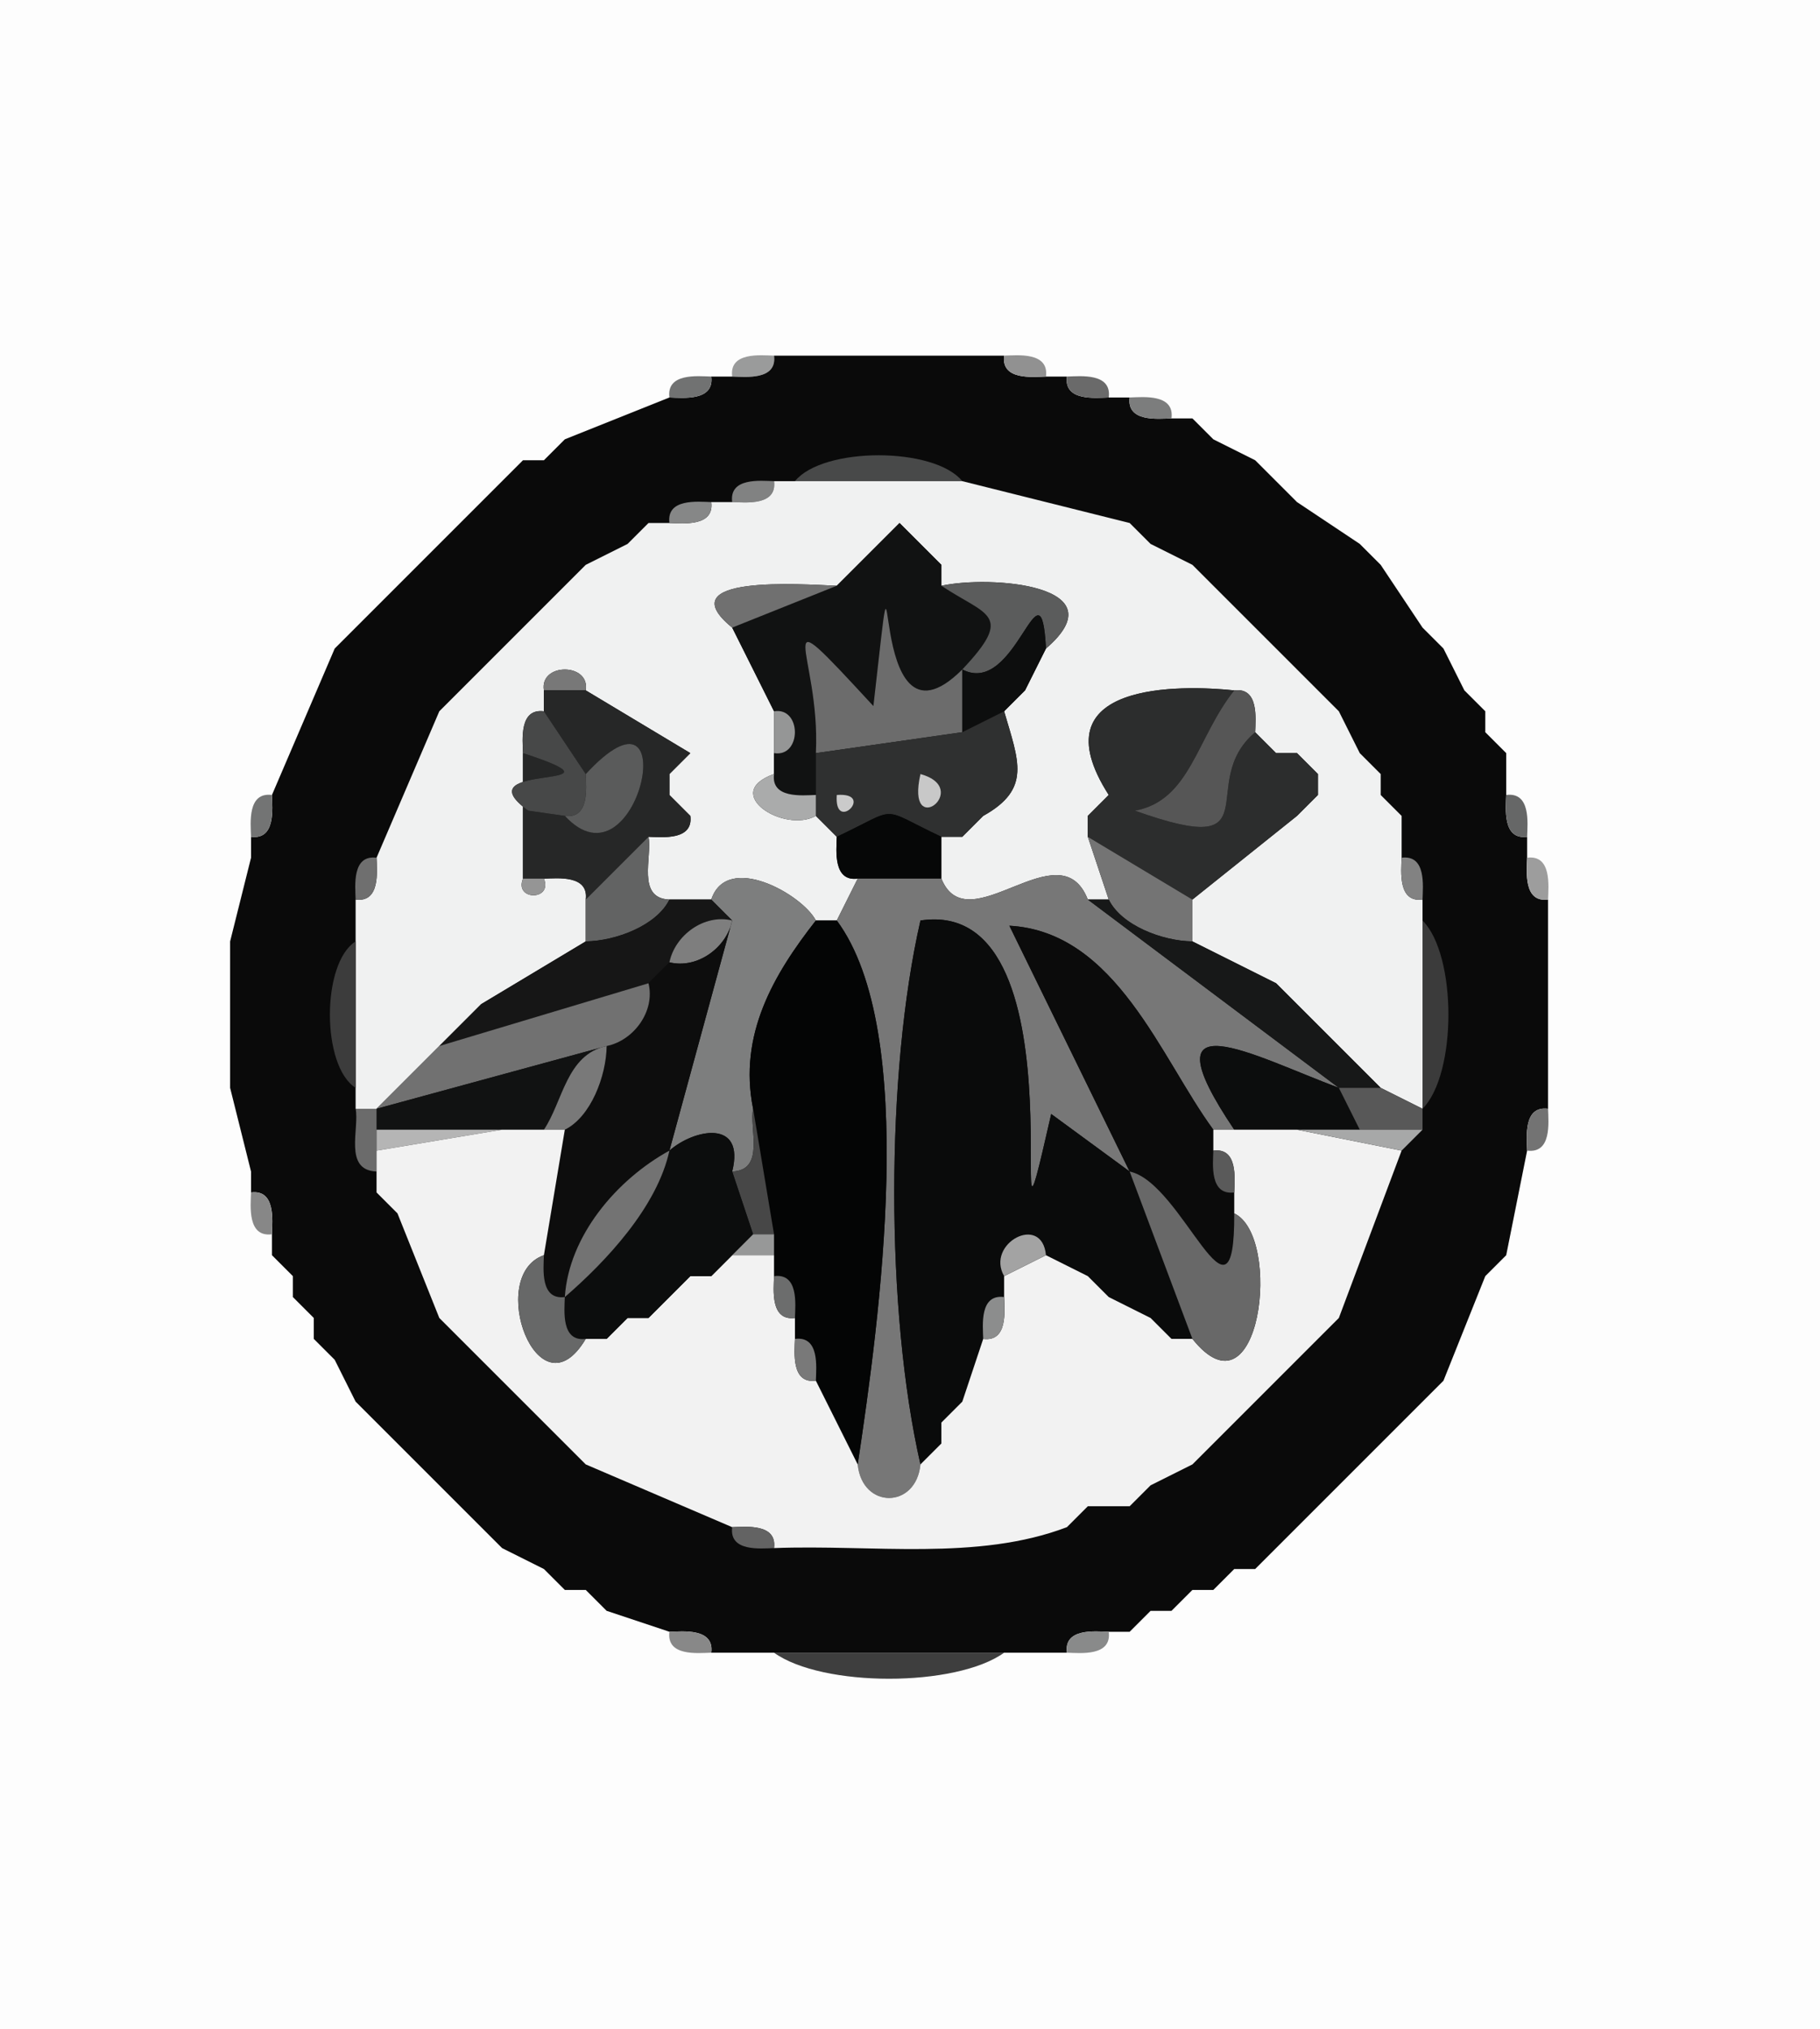 <?xml version="1.0" standalone="yes"?>
<svg width="87" height="97">
<path style="fill:#fdfdfd" d="M87 0 L87 97 L0 97 L0 0 L87 0 z"/>
<path style="fill:#9a9b9b" d="M37 17 C37.15 18.18 35.66 18.02 35 18 C34.85 16.82 36.34 16.98 37 17 z"/>
<path style="fill:#0a0a0a" d="M48 17 C47.85 18.18 49.34 18.02 50 18 L51 18 C50.85 19.18 52.34 19.02 53 19 L54 19 C53.85 20.18 55.34 20.02 56 20 L57 20 L58 21 L60 22 L61 23 L62 24 L65 26 L66 27 L68 30 L69 31 L70 33 L71 34 L71 35 L72 36 L72 38 C71.98 38.66 71.82 40.15 73 40 L73 41 C72.98 41.66 72.82 43.15 74 43 L74 53 C72.82 52.85 72.98 54.34 73 55 L72 60 L71 61 L69 66 L68 67 L67 68 L62 73 L61 74 L60 75 L59 75 L58 76 L57 76 L56 77 L55 77 L54 78 L53 78 C52.34 77.98 50.85 77.82 51 79 L48 79 L37 79 L34 79 C34.15 77.82 32.66 77.98 32 78 L29 77 L28 76 L27 76 L26 75 L24 74 L23 73 L22 72 L18 68 L17 67 L16 65 L15 64 L15 63 L14 62 L14 61 L13 60 L13 59 C13.02 58.34 13.18 56.85 12 57 L12 56 L11 52 L11 45 L12 41 L12 40 C13.18 40.15 13.02 38.66 13 38 L16 31 L17 30 L18 29 L23 24 L24 23 L25 22 L26 22 L27 21 L32 19 C32.66 19.02 34.15 19.18 34 18 L35 18 C35.66 18.02 37.15 18.18 37 17 L48 17 z"/>
<path style="fill:#919191" d="M50 18 C49.34 18.02 47.85 18.18 48 17 C48.66 16.98 50.15 16.82 50 18 z"/>
<path style="fill:#717272" d="M34 18 C34.15 19.18 32.66 19.02 32 19 C31.85 17.82 33.34 17.98 34 18 z"/>
<path style="fill:#6a6a6a" d="M53 19 C52.34 19.02 50.85 19.18 51 18 C51.66 17.98 53.15 17.82 53 19 z"/>
<path style="fill:#7c7d7d" d="M56 20 C55.34 20.02 53.85 20.18 54 19 C54.66 18.98 56.15 18.82 56 20 z"/>
<path style="fill:#a5a5a5" d="M58 21 L57 20 L58 21 z"/>
<path style="fill:#5f5f5f" d="M27 21 L26 22 L27 21 z"/>
<path style="fill:#8e8e8e" d="M25 22 L24 23 L25 22 z"/>
<path style="fill:#484949" d="M46 23 L38 23 C39.34 21.35 44.66 21.35 46 23 z"/>
<path style="fill:#8a8a8a" d="M61 23 L60 22 L61 23 z"/>
<path style="fill:#656565" d="M24 23 L23 24 L24 23 z"/>
<path style="fill:#818282" d="M37 23 C37.15 24.18 35.66 24.02 35 24 C34.85 22.82 36.34 22.98 37 23 z"/>
<path style="fill:#f0f1f1" d="M38 23 L46 23 L54 25 L55 26 L57 27 L58 28 L63 33 L64 34 L65 36 L66 37 L66 38 L67 39 L67 41 C66.98 41.66 66.82 43.15 68 43 L68 44 L68 53 L66 52 L62 48 L61 47 L57 45 L57 43 L62 39 L63 38 L63 37 L62 36 L61 36 L60 35 C60.02 34.34 60.18 32.85 59 33 C56.5 32.74 49.51 32.55 53 38 L52 39 L52 40 L53 43 L52 43 C50.66 39.56 46.27 45.12 45 42 L45 40 L46 40 L47 39 C49.32 37.71 48.69 36.38 48 34 L49 33 L50 31 C53.55 27.95 47.31 27.49 45 28 L45 27 L44 26 L43 25 L40 28 C38.34 27.93 31.88 27.46 35 30 L37 34 L37 36 L37 37 C34.43 37.91 37.47 39.85 39 39 L40 40 C39.98 40.66 39.82 42.15 41 42 L40 44 L39 44 C38.35 42.75 34.75 40.72 34 43 L32 43 C30.41 42.94 31.19 40.95 31 40 C31.66 40.02 33.15 40.18 33 39 L32 38 L32 37 L33 36 L28 33 C28.22 31.67 25.78 31.67 26 33 L26 34 C24.82 33.85 24.98 35.34 25 36 L25 42 C24.57 43.06 26.43 43.06 26 42 C26.66 41.98 28.15 41.82 28 43 L28 45 L23 48 L22 49 L21 50 L18 53 L17 53 L17 52 L17 45 L17 43 C18.18 43.15 18.02 41.66 18 41 L21 34 L22 33 L27 28 L28 27 L30 26 L31 25 L32 25 C32.66 25.02 34.15 25.18 34 24 L35 24 C35.66 24.02 37.15 24.18 37 23 L38 23 z"/>
<path style="fill:#5d5d5d" d="M62 24 L61 23 L62 24 z"/>
<path style="fill:#868787" d="M34 24 C34.15 25.18 32.66 25.02 32 25 C31.85 23.82 33.34 23.98 34 24 z"/>
<path style="fill:#6a6a6a" d="M31 25 L30 26 L31 25 z"/>
<path style="fill:#111212" d="M43 25 L44 26 L45 27 L45 28 C47.16 29.44 48.51 29.34 46 32 C41.15 36.85 43.09 22 41.75 33.75 C36.51 28.07 39.24 31.16 39 36 L39 38 C38.34 38.02 36.85 38.18 37 37 L37 36 C38.33 36.22 38.33 33.78 37 34 L35 30 L40 28 L43 25 z"/>
<path style="fill:#787878" d="M44 26 L43 25 L44 26 z"/>
<path style="fill:#6f6f6f" d="M55 26 L54 25 L55 26 z"/>
<path style="fill:#8c8c8c" d="M45 27 L44 26 L45 27 z"/>
<path style="fill:#aaaaaa" d="M66 27 L65 26 L66 27 z"/>
<path style="fill:#828282" d="M28 27 L27 28 L28 27 z"/>
<path style="fill:#9c9c9c" d="M58 28 L57 27 L58 28 z"/>
<path style="fill:#707070" d="M40 28 L35 30 C31.88 27.46 38.34 27.93 40 28 z"/>
<path style="fill:#6c6c6c" d="M46 32 L46 35 L39 36 C39.24 31.16 36.51 28.07 41.75 33.75 C43.09 22 41.15 36.85 46 32 z"/>
<path style="fill:#5b5c5c" d="M50 31 C49.75 26.42 48.59 33.36 46 32 C48.51 29.34 47.16 29.44 45 28 C47.31 27.49 53.55 27.95 50 31 z"/>
<path style="fill:#666666" d="M18 29 L17 30 L18 29 z"/>
<path style="fill:#0d0e0e" d="M50 31 L49 33 L48 34 L46 35 L46 32 C48.59 33.36 49.75 26.42 50 31 z"/>
<path style="fill:#9d9d9d" d="M17 30 L16 31 L17 30 z"/>
<path style="fill:#8b8b8b" d="M69 31 L68 30 L69 31 z"/>
<path style="fill:#787878" d="M28 33 L26 33 C25.78 31.67 28.22 31.67 28 33 z"/>
<path style="fill:#2c2d2d" d="M59 33 C57.19 35.27 56.9 38.27 54.25 38.75 C60.97 41.15 57.1 37.46 60 35 L61 36 L62 36 L63 37 L63 38 L62 39 L57 43 L52 40 L52 39 L53 38 C49.51 32.55 56.5 32.74 59 33 z"/>
<path style="fill:#848484" d="M22 33 L21 34 L22 33 z"/>
<path style="fill:#262727" d="M28 33 L33 36 L32 37 L32 38 L33 39 C33.15 40.18 31.66 40.02 31 40 L28 43 C28.15 41.82 26.66 41.98 26 42 L25 42 L25 36 C30.66 37.85 21.94 36.36 25.25 38.75 L27 39 C30.52 42.81 32.83 31.77 28 37 L26 34 L26 33 L28 33 z"/>
<path style="fill:#979797" d="M49 33 L48 34 L49 33 z"/>
<path style="fill:#565656" d="M60 35 C57.1 37.46 60.97 41.15 54.25 38.75 C56.9 38.27 57.19 35.27 59 33 C60.18 32.85 60.02 34.34 60 35 z"/>
<path style="fill:#949494" d="M64 34 L63 33 L64 34 z"/>
<path style="fill:#a0a0a0" d="M71 34 L70 33 L71 34 z"/>
<path style="fill:#474848" d="M26 34 L28 37 C28.02 37.66 28.18 39.15 27 39 L25.25 38.75 C21.94 36.36 30.66 37.85 25 36 C24.98 35.34 24.82 33.85 26 34 z"/>
<path style="fill:#959696" d="M37 36 L37 34 C38.33 33.78 38.33 36.22 37 36 z"/>
<path style="fill:#2f3030" d="M48 34 C48.69 36.38 49.32 37.71 47 39 L46 40 L45 40 C41.93 38.55 43.07 38.55 40 40 L39 39 L39 38 L39 36 L46 35 L48 34 z"/>
<path style="fill:#5a5b5b" d="M27 39 C28.18 39.15 28.02 37.66 28 37 C32.83 31.77 30.52 42.81 27 39 z"/>
<path style="fill:#939393" d="M61 36 L60 35 L61 36 z"/>
<path style="fill:#a9a9a9" d="M72 36 L71 35 L72 36 z"/>
<path style="fill:#7d7d7d" d="M33 36 L32 37 L33 36 z"/>
<path style="fill:#909090" d="M63 37 L62 36 L63 37 z"/>
<path style="fill:#696969" d="M66 37 L65 36 L66 37 z"/>
<path style="fill:#aaabab" d="M37 37 C36.85 38.18 38.34 38.02 39 38 L39 39 C37.47 39.85 34.43 37.91 37 37 z"/>
<path style="fill:#c8c8c8" d="M44 37 C46.52 37.7 43.27 40.22 44 37 z"/>
<path style="fill:#737474" d="M13 38 C13.02 38.66 13.18 40.15 12 40 C11.98 39.34 11.82 37.85 13 38 z"/>
<path style="fill:#838383" d="M33 39 L32 38 L33 39 z"/>
<path style="fill:#cacaca" d="M40 38 C41.88 37.86 39.86 39.88 40 38 z"/>
<path style="fill:#060707" d="M45 40 L45 42 L41 42 C39.82 42.15 39.98 40.66 40 40 C43.07 38.55 41.93 38.55 45 40 z"/>
<path style="fill:#9a9a9a" d="M53 38 L52 39 L53 38 z"/>
<path style="fill:#969696" d="M63 38 L62 39 L63 38 z"/>
<path style="fill:#5d5d5d" d="M67 39 L66 38 L67 39 z"/>
<path style="fill:#666767" d="M73 40 C71.82 40.15 71.98 38.66 72 38 C73.18 37.85 73.02 39.34 73 40 z"/>
<path style="fill:#999999" d="M47 39 L46 40 L47 39 z"/>
<path style="fill:#626363" d="M31 40 C31.19 40.95 30.41 42.94 32 43 C31.39 44.24 29.44 44.98 28 45 L28 43 L31 40 z"/>
<path style="fill:#747474" d="M57 43 L57 45 C55.56 44.98 53.61 44.24 53 43 L52 40 L57 43 z"/>
<path style="fill:#868686" d="M12 41 L11 45 L12 41 z"/>
<path style="fill:#6f6f6f" d="M18 41 C18.02 41.66 18.18 43.15 17 43 C16.98 42.34 16.82 40.85 18 41 z"/>
<path style="fill:#828282" d="M68 43 C66.82 43.15 66.98 41.66 67 41 C68.18 40.85 68.02 42.34 68 43 z"/>
<path style="fill:#9d9d9d" d="M74 43 C72.82 43.15 72.98 41.66 73 41 C74.18 40.85 74.02 42.34 74 43 z"/>
<path style="fill:#959595" d="M26 42 C26.43 43.06 24.57 43.06 25 42 L26 42 z"/>
<path style="fill:#7d7e7e" d="M39 44 C36.98 46.58 35.29 49.46 36 53 C35.81 53.95 36.59 55.94 35 56 C35.63 53.48 33.18 53.96 32 55 L35 44 L34 43 C34.75 40.72 38.35 42.75 39 44 z"/>
<path style="fill:#777777" d="M45 42 C46.27 45.12 50.66 39.56 52 43 L64 52 C59.88 50.46 54.66 47.56 59 54 L58 54 C55.5 50.6 53.36 44.53 48.25 44.25 L54 56 L50.25 53.25 C47.56 65.06 52.29 42.75 44 44 C42.33 51.3 42.33 62.7 44 70 C43.79 72.14 41.21 72.14 41 70 C42.05 63.01 43.94 49.32 40 44 L41 42 L45 42 z"/>
<path style="fill:#161616" d="M34 43 L35 44 C33.66 43.67 32.26 44.71 32 46 L31 47 L21 50 L22 49 L23 48 L28 45 C29.44 44.98 31.39 44.24 32 43 L34 43 z"/>
<path style="fill:#171818" d="M52 43 L53 43 C53.61 44.24 55.56 44.98 57 45 L61 47 L62 48 L66 52 L64 52 L52 43 z"/>
<path style="fill:#7e7e7e" d="M35 44 C34.74 45.29 33.34 46.33 32 46 C32.26 44.71 33.66 43.67 35 44 z"/>
<path style="fill:#0d0d0d" d="M32 55 C29.47 56.39 27.19 59.08 27 62 C25.82 62.15 25.98 60.66 26 60 L27 54 C28.24 53.39 28.98 51.44 29 50 C30.29 49.74 31.33 48.34 31 47 L32 46 C33.34 46.33 34.74 45.29 35 44 L32 55 z"/>
<path style="fill:#040505" d="M40 44 C43.94 49.32 42.05 63.01 41 70 L39 66 C39.02 65.34 39.18 63.85 38 64 L38 63 C38.02 62.34 38.18 60.85 37 61 L37 60 L37 59 L36 53 C35.29 49.46 36.98 46.58 39 44 L40 44 z"/>
<path style="fill:#0a0b0b" d="M54 56 L57 64 L56 64 L55 63 L53 62 L52 61 L50 60 C49.81 57.98 47.1 59.44 48 61 L48 62 C46.82 61.85 46.98 63.34 47 64 L46 67 L45 68 L45 69 L44 70 C42.33 62.7 42.33 51.3 44 44 C52.29 42.75 47.56 65.06 50.25 53.25 L54 56 z"/>
<path style="fill:#0b0b0b" d="M58 54 L58 55 C57.98 55.66 57.82 57.15 59 57 L59 58 C59.03 64.32 56.54 56.52 54 56 L48.25 44.25 C53.36 44.53 55.5 50.6 58 54 z"/>
<path style="fill:#3b3b3b" d="M68 53 L68 44 C69.65 45.66 69.65 51.34 68 53 z"/>
<path style="fill:#3c3c3c" d="M17 45 L17 52 C15.36 50.97 15.36 46.03 17 45 z"/>
<path style="fill:#a2a2a2" d="M32 46 L31 47 L32 46 z"/>
<path style="fill:#717171" d="M31 47 C31.33 48.34 30.29 49.74 29 50 L18 53 L21 50 L31 47 z"/>
<path style="fill:#808080" d="M62 48 L61 47 L62 48 z"/>
<path style="fill:#696969" d="M23 48 L22 49 L23 48 z"/>
<path style="fill:#111212" d="M29 50 C27.07 50.41 26.91 52.65 26 54 L24 54 L18 54 L18 53 L29 50 z"/>
<path style="fill:#0c0d0d" d="M64 52 L65 54 L62 54 L59 54 C54.66 47.56 59.88 50.46 64 52 z"/>
<path style="fill:#797979" d="M29 50 C28.98 51.44 28.24 53.39 27 54 L26 54 C26.91 52.65 27.07 50.41 29 50 z"/>
<path style="fill:#8e8e8e" d="M12 56 L11 52 L12 56 z"/>
<path style="fill:#585858" d="M66 52 L68 53 L68 54 L65 54 L64 52 L66 52 z"/>
<path style="fill:#6b6b6b" d="M18 53 L18 54 L18 55 L18 56 C16.41 55.94 17.19 53.95 17 53 L18 53 z"/>
<path style="fill:#474747" d="M37 59 L36 59 L35 56 C36.59 55.94 35.81 53.95 36 53 L37 59 z"/>
<path style="fill:#737373" d="M74 53 C74.02 53.66 74.18 55.15 73 55 C72.98 54.34 72.82 52.85 74 53 z"/>
<path style="fill:#b5b5b5" d="M24 54 L18 55 L18 54 L24 54 z"/>
<path style="fill:#f2f2f2" d="M26 54 L27 54 L26 60 C23.21 60.97 25.73 67.82 28 64 L29 64 L30 63 L31 63 L32 62 L33 61 L34 61 L35 60 L37 60 L37 61 C36.98 61.66 36.82 63.15 38 63 L38 64 C37.98 64.66 37.82 66.15 39 66 L41 70 C41.21 72.14 43.79 72.14 44 70 L45 69 L45 68 L46 67 L47 64 C48.18 64.15 48.02 62.66 48 62 L48 61 L50 60 L52 61 L53 62 L55 63 L56 64 L57 64 C60.24 68.05 61.33 59.12 59 58 L59 57 C59.02 56.34 59.18 54.85 58 55 L58 54 L59 54 L62 54 L67 55 L64 63 L63 64 L58 69 L57 70 L55 71 L54 72 L52 72 L51 73 C46.71 74.63 41.71 73.82 37 74 C37.15 72.82 35.66 72.98 35 73 L28 70 L27 69 L26 68 L23 65 L22 64 L21 63 L19 58 L18 57 L18 56 L18 55 L24 54 L26 54 z"/>
<path style="fill:#0c0d0d" d="M35 56 L36 59 L35 60 L34 61 L33 61 L32 62 L31 63 L30 63 L29 64 L28 64 C26.82 64.15 26.98 62.66 27 62 C28.99 60.28 31.42 57.68 32 55 C33.18 53.96 35.63 53.48 35 56 z"/>
<path style="fill:#a7a8a8" d="M65 54 L68 54 L67 55 L62 54 L65 54 z"/>
<path style="fill:#737373" d="M32 55 C31.42 57.68 28.99 60.28 27 62 C27.19 59.08 29.47 56.39 32 55 z"/>
<path style="fill:#5a5a5a" d="M59 57 C57.82 57.15 57.98 55.66 58 55 C59.18 54.85 59.02 56.34 59 57 z"/>
<path style="fill:#686868" d="M59 58 C61.33 59.12 60.24 68.05 57 64 L54 56 C56.54 56.52 59.03 64.32 59 58 z"/>
<path style="fill:#878787" d="M13 59 C11.82 59.15 11.98 57.66 12 57 C13.18 56.85 13.02 58.34 13 59 z"/>
<path style="fill:#919191" d="M19 58 L18 57 L19 58 z"/>
<path style="fill:#979898" d="M36 59 L37 59 L37 60 L35 60 L36 59 z"/>
<path style="fill:#a3a3a3" d="M50 60 L48 61 C47.1 59.44 49.81 57.98 50 60 z"/>
<path style="fill:#7c7c7c" d="M14 61 L13 60 L14 61 z"/>
<path style="fill:#676868" d="M26 60 C25.98 60.66 25.82 62.15 27 62 C26.98 62.66 26.82 64.15 28 64 C25.73 67.82 23.21 60.97 26 60 z"/>
<path style="fill:#9b9b9b" d="M35 60 L34 61 L35 60 z"/>
<path style="fill:#626262" d="M72 60 L71 61 L72 60 z"/>
<path style="fill:#626262" d="M33 61 L32 62 L33 61 z"/>
<path style="fill:#6c6d6d" d="M38 63 C36.82 63.15 36.98 61.66 37 61 C38.18 60.85 38.02 62.34 38 63 z"/>
<path style="fill:#757575" d="M53 62 L52 61 L53 62 z"/>
<path style="fill:#6a6a6a" d="M15 63 L14 62 L15 63 z"/>
<path style="fill:#9e9e9e" d="M32 62 L31 63 L32 62 z"/>
<path style="fill:#8c8d8d" d="M48 62 C48.02 62.66 48.18 64.15 47 64 C46.98 63.34 46.82 61.85 48 62 z"/>
<path style="fill:#737373" d="M22 64 L21 63 L22 64 z"/>
<path style="fill:#858585" d="M30 63 L29 64 L30 63 z"/>
<path style="fill:#919191" d="M56 64 L55 63 L56 64 z"/>
<path style="fill:#7c7c7c" d="M64 63 L63 64 L64 63 z"/>
<path style="fill:#787878" d="M16 65 L15 64 L16 65 z"/>
<path style="fill:#9b9b9b" d="M23 65 L22 64 L23 65 z"/>
<path style="fill:#797979" d="M39 66 C37.82 66.15 37.98 64.66 38 64 C39.18 63.85 39.02 65.34 39 66 z"/>
<path style="fill:#a1a1a1" d="M69 66 L68 67 L69 66 z"/>
<path style="fill:#707070" d="M18 68 L17 67 L18 68 z"/>
<path style="fill:#676767" d="M46 67 L45 68 L46 67 z"/>
<path style="fill:#666666" d="M68 67 L67 68 L68 67 z"/>
<path style="fill:#969696" d="M27 69 L26 68 L27 69 z"/>
<path style="fill:#666666" d="M28 70 L27 69 L28 70 z"/>
<path style="fill:#808080" d="M45 69 L44 70 L45 69 z"/>
<path style="fill:#868686" d="M58 69 L57 70 L58 69 z"/>
<path style="fill:#626262" d="M55 71 L54 72 L55 71 z"/>
<path style="fill:#6c6c6c" d="M23 73 L22 72 L23 73 z"/>
<path style="fill:#9a9a9a" d="M52 72 L51 73 L52 72 z"/>
<path style="fill:#8f8f8f" d="M24 74 L23 73 L24 74 z"/>
<path style="fill:#636363" d="M37 74 C36.34 74.02 34.85 74.18 35 73 C35.66 72.98 37.15 72.82 37 74 z"/>
<path style="fill:#757575" d="M62 73 L61 74 L62 73 z"/>
<path style="fill:#a6a6a6" d="M61 74 L60 75 L61 74 z"/>
<path style="fill:#7f7f7f" d="M27 76 L26 75 L27 76 z"/>
<path style="fill:#686868" d="M59 75 L58 76 L59 75 z"/>
<path style="fill:#6c6c6c" d="M29 77 L28 76 L29 77 z"/>
<path style="fill:#606060" d="M57 76 L56 77 L57 76 z"/>
<path style="fill:#6e6e6e" d="M55 77 L54 78 L55 77 z"/>
<path style="fill:#888888" d="M34 79 C33.34 79.02 31.85 79.18 32 78 C32.66 77.98 34.15 77.82 34 79 z"/>
<path style="fill:#898a8a" d="M53 78 C53.15 79.18 51.66 79.02 51 79 C50.85 77.82 52.34 77.98 53 78 z"/>
<path style="fill:#3e3e3e" d="M48 79 C45.69 80.66 39.31 80.66 37 79 L48 79 z"/>
</svg>
